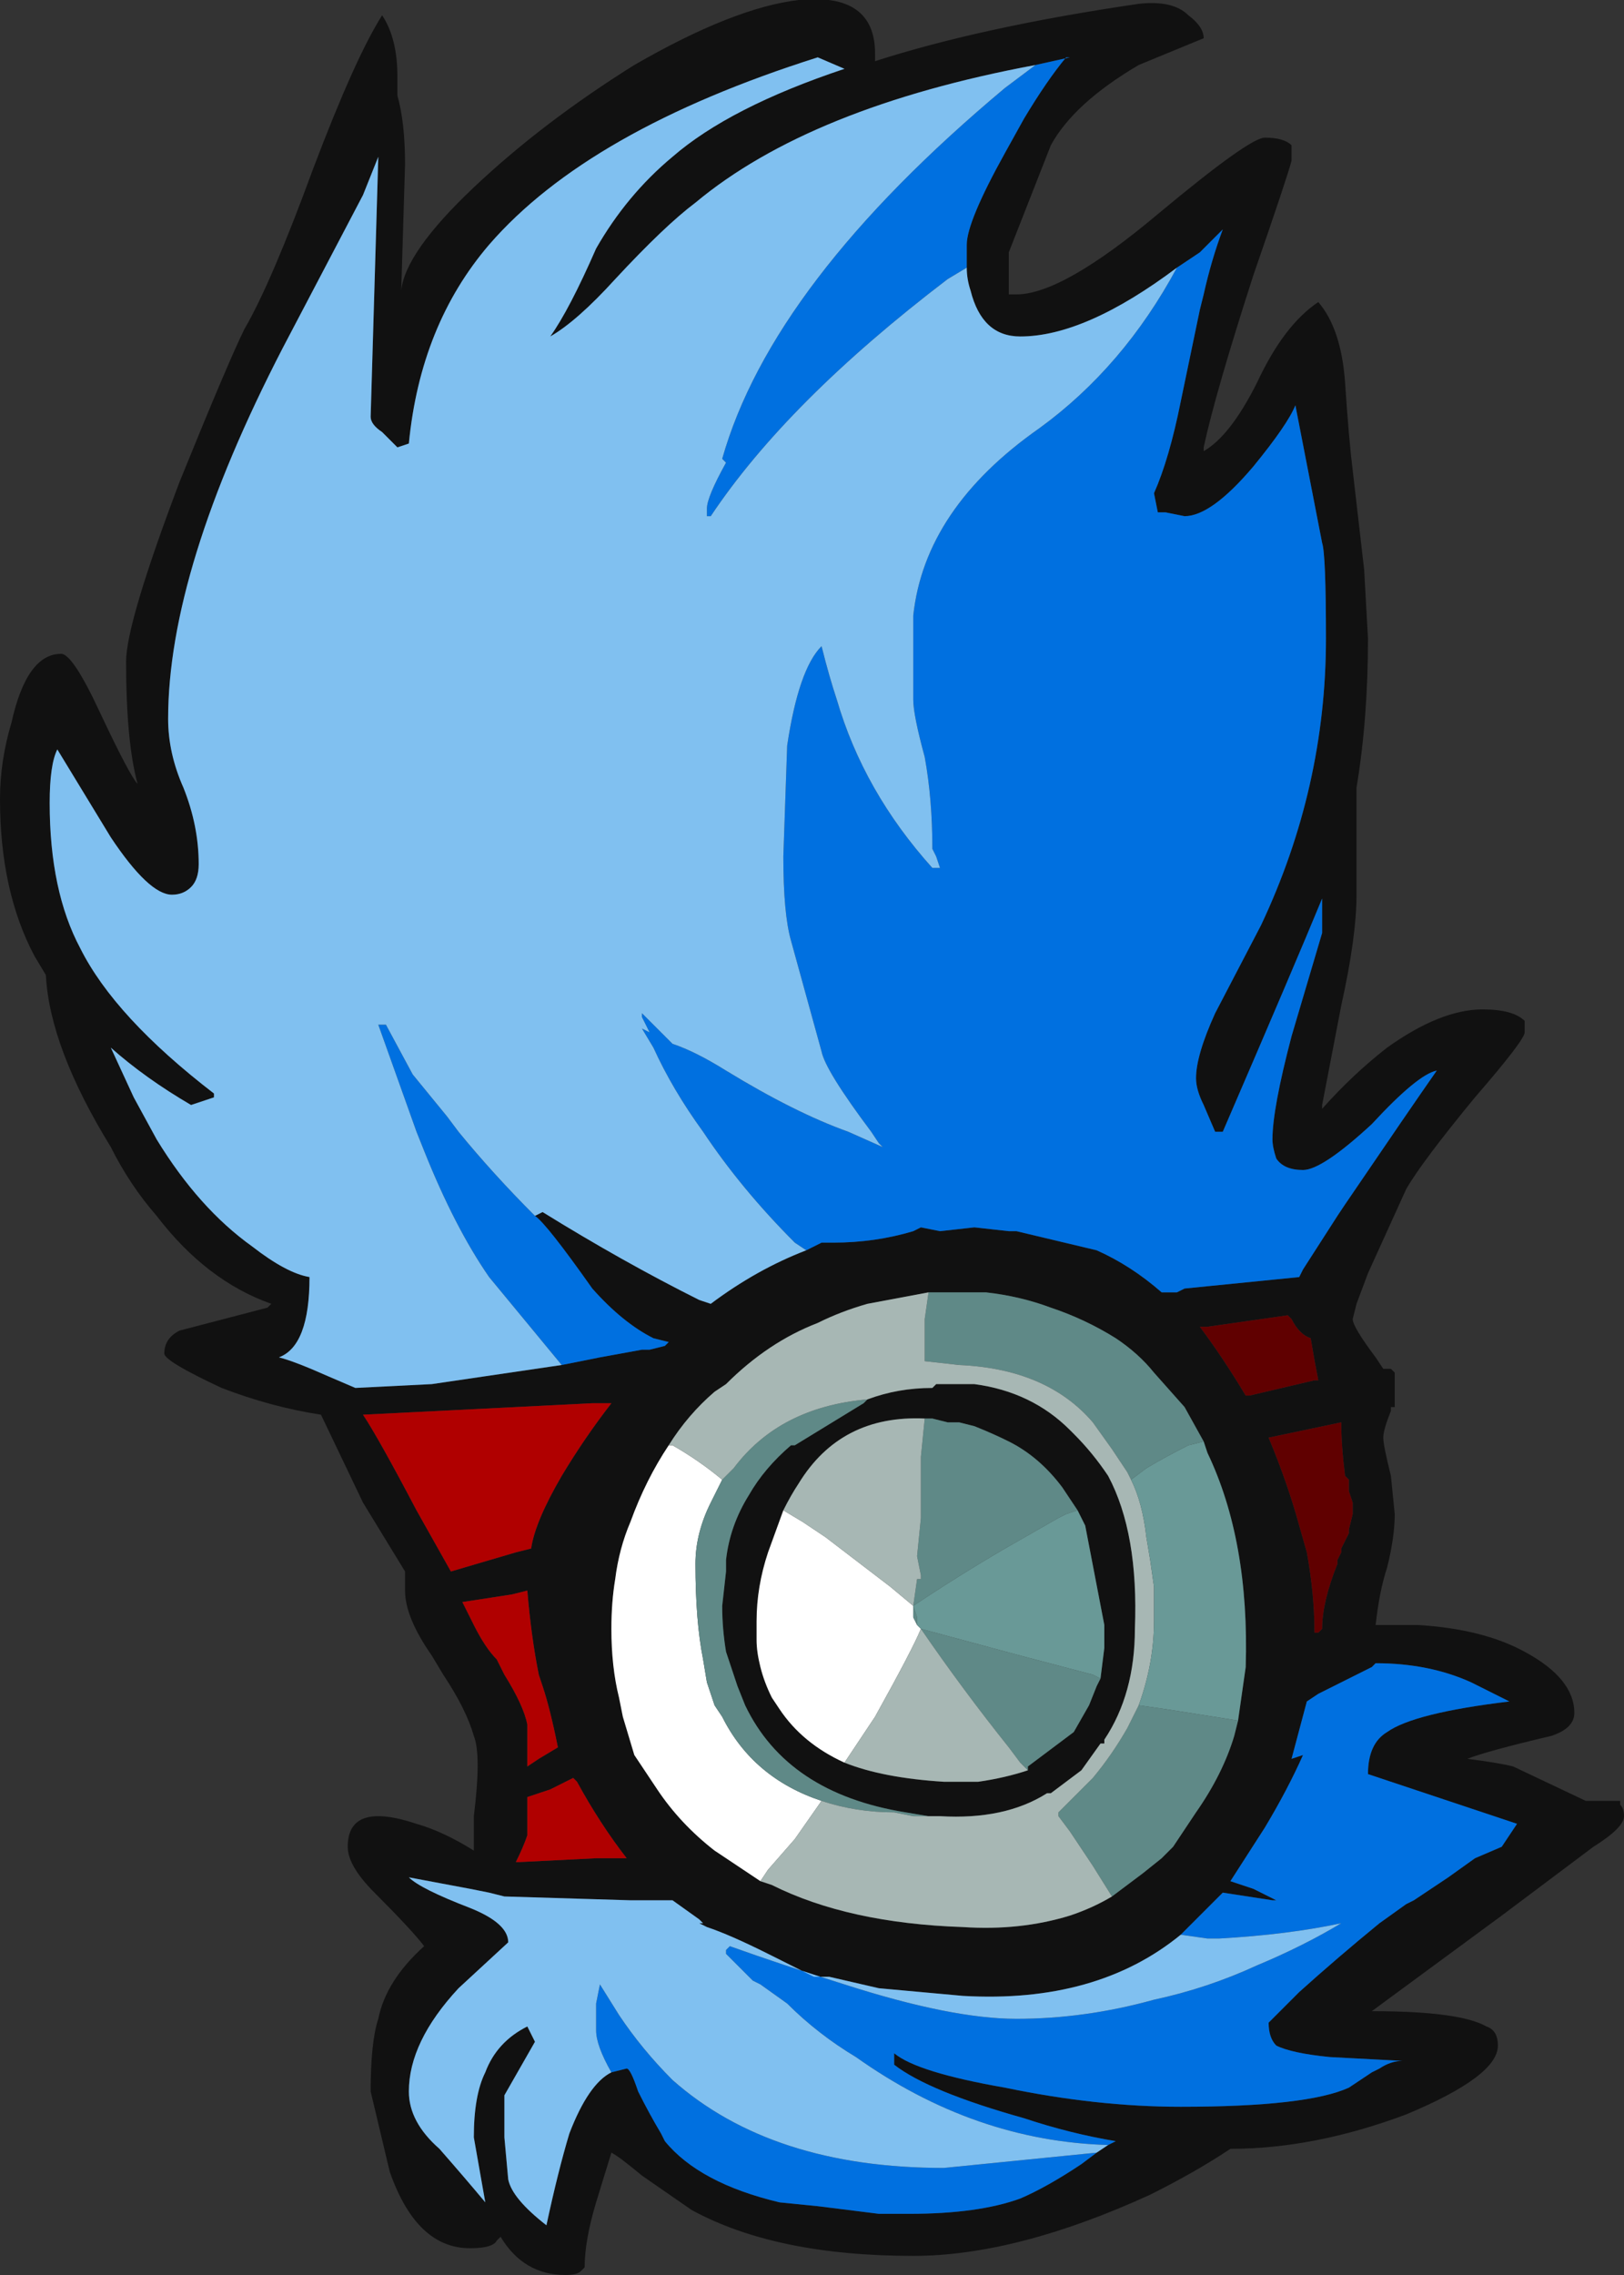<?xml version="1.0" encoding="UTF-8" standalone="no"?>
<svg xmlns:ffdec="https://www.free-decompiler.com/flash" xmlns:xlink="http://www.w3.org/1999/xlink" ffdec:objectType="shape" height="29.75px" width="21.25px" xmlns="http://www.w3.org/2000/svg">
  <rect width="100%" height="100%" fill="#333333" stroke="none"/>
  <g transform="matrix(1.0, 0.0, 0.0, 1.0, 9.5, 15.15)">
    <path d="M3.15 -11.65 L3.15 -11.95 Q3.15 -12.25 3.65 -13.15 L3.9 -13.6 Q4.2 -14.1 4.45 -14.4 L4.5 -14.4 4.05 -14.3 Q1.1 -13.75 -0.4 -12.5 -0.8 -12.2 -1.45 -11.5 -1.95 -10.95 -2.3 -10.75 -2.05 -11.1 -1.7 -11.9 -1.3 -12.6 -0.7 -13.1 0.05 -13.75 1.55 -14.25 L1.2 -14.4 Q-1.8 -13.45 -3.1 -11.95 -4.0 -10.9 -4.15 -9.35 L-4.3 -9.3 -4.5 -9.5 Q-4.65 -9.6 -4.65 -9.7 L-4.55 -13.1 -4.75 -12.6 -5.8 -10.6 Q-7.3 -7.7 -7.3 -5.75 -7.3 -5.3 -7.1 -4.85 -6.9 -4.35 -6.9 -3.85 -6.9 -3.65 -7.0 -3.55 -7.1 -3.45 -7.25 -3.45 -7.55 -3.45 -8.05 -4.2 L-8.75 -5.35 Q-8.85 -5.15 -8.85 -4.65 -8.85 -3.5 -8.45 -2.75 -8.0 -1.85 -6.7 -0.85 L-6.7 -0.8 -7.0 -0.7 Q-7.6 -1.05 -8.05 -1.45 L-7.75 -0.8 -7.45 -0.25 Q-6.9 0.65 -6.2 1.15 -5.75 1.5 -5.45 1.55 -5.45 2.45 -5.85 2.6 -5.65 2.65 -5.2 2.85 L-4.85 3.0 -3.85 2.95 -2.15 2.7 -1.65 2.6 -1.1 2.5 -1.0 2.5 -0.8 2.45 -0.75 2.4 -0.95 2.35 Q-1.35 2.15 -1.75 1.7 -2.35 0.85 -2.5 0.75 L-2.4 0.7 Q-1.35 1.35 -0.35 1.85 L-0.2 1.9 Q0.4 1.45 1.05 1.2 L1.25 1.1 1.4 1.1 Q1.95 1.1 2.45 0.95 L2.55 0.9 2.8 0.95 3.25 0.9 3.7 0.95 3.8 0.95 4.85 1.2 Q5.3 1.4 5.7 1.75 L5.9 1.75 6.0 1.7 7.5 1.55 7.55 1.45 8.0 0.75 8.1 0.6 Q8.95 -0.65 9.3 -1.15 9.05 -1.1 8.45 -0.45 7.8 0.15 7.55 0.15 7.3 0.15 7.2 0.0 7.15 -0.15 7.15 -0.25 7.15 -0.65 7.4 -1.6 L7.8 -2.95 7.8 -3.4 Q7.45 -2.55 6.5 -0.35 L6.4 -0.35 6.25 -0.7 Q6.15 -0.9 6.15 -1.05 6.15 -1.35 6.4 -1.9 L7.0 -3.05 Q7.85 -4.85 7.85 -6.8 7.85 -7.9 7.8 -8.05 L7.45 -9.85 Q7.35 -9.6 6.9 -9.05 6.35 -8.4 6.0 -8.4 L5.75 -8.45 5.65 -8.45 5.6 -8.7 Q5.8 -9.15 5.95 -9.9 L6.2 -11.1 6.25 -11.3 Q6.35 -11.75 6.5 -12.15 L6.2 -11.85 5.9 -11.65 Q4.7 -10.75 3.85 -10.75 3.35 -10.75 3.2 -11.35 3.15 -11.5 3.15 -11.65 M1.95 -14.45 L1.95 -14.35 Q3.35 -14.8 5.4 -15.1 5.85 -15.15 6.05 -14.95 6.25 -14.8 6.25 -14.65 L5.4 -14.3 Q4.55 -13.8 4.25 -13.25 L3.7 -11.85 3.7 -11.3 3.8 -11.3 Q4.4 -11.3 5.65 -12.35 6.85 -13.35 7.05 -13.35 7.3 -13.35 7.4 -13.25 L7.4 -13.05 Q7.35 -12.85 6.9 -11.55 6.4 -10.0 6.25 -9.3 L6.25 -9.25 Q6.6 -9.45 6.95 -10.15 7.3 -10.9 7.75 -11.2 8.05 -10.85 8.1 -10.15 8.15 -9.4 8.2 -9.0 L8.35 -7.7 8.4 -6.8 Q8.4 -5.75 8.25 -4.85 L8.25 -3.45 Q8.25 -2.9 8.05 -2.0 L7.8 -0.7 7.8 -0.65 Q8.2 -1.1 8.65 -1.45 9.35 -1.95 9.9 -1.95 10.3 -1.95 10.45 -1.8 L10.45 -1.65 Q10.45 -1.55 9.8 -0.8 9.1 0.05 8.9 0.4 L8.4 1.5 8.25 1.9 8.2 2.1 Q8.2 2.2 8.5 2.6 L8.6 2.75 8.7 2.75 8.75 2.8 8.75 3.05 Q8.75 3.3 8.75 3.25 L8.7 3.25 8.7 3.3 Q8.6 3.55 8.6 3.65 8.6 3.75 8.7 4.15 L8.75 4.65 Q8.75 4.95 8.65 5.35 8.55 5.65 8.5 6.1 L9.05 6.1 Q9.9 6.15 10.45 6.45 11.1 6.8 11.1 7.25 11.1 7.45 10.8 7.55 9.95 7.75 9.7 7.85 10.1 7.9 10.3 7.95 L11.25 8.4 11.7 8.4 11.7 8.45 Q11.75 8.5 11.75 8.6 11.75 8.75 11.35 9.0 L10.15 9.9 8.45 11.15 Q9.6 11.15 9.95 11.35 10.1 11.4 10.1 11.6 10.1 12.0 8.9 12.5 7.7 12.95 6.6 12.95 6.15 13.25 5.55 13.55 3.8 14.35 2.45 14.35 0.65 14.35 -0.45 13.75 L-1.1 13.3 Q-1.4 13.05 -1.5 13.0 L-1.7 13.65 Q-1.85 14.15 -1.85 14.5 L-1.9 14.55 Q-1.95 14.6 -2.1 14.6 -2.65 14.6 -2.95 14.1 L-3.0 14.15 Q-3.05 14.25 -3.35 14.25 -4.05 14.25 -4.4 13.25 L-4.65 12.2 Q-4.65 11.55 -4.55 11.25 -4.45 10.75 -3.95 10.3 -4.1 10.1 -4.6 9.6 -4.95 9.25 -4.95 9.0 -4.95 8.4 -4.05 8.7 -3.7 8.8 -3.3 9.05 L-3.3 8.6 Q-3.2 7.8 -3.3 7.55 -3.4 7.2 -3.7 6.75 L-3.85 6.5 Q-4.2 6.0 -4.2 5.65 L-4.2 5.4 -4.75 4.5 -5.3 3.35 Q-5.95 3.25 -6.6 3.0 -7.35 2.65 -7.35 2.55 -7.35 2.35 -7.15 2.25 L-6.0 1.95 -5.95 1.9 Q-6.8 1.6 -7.45 0.75 -7.8 0.35 -8.05 -0.15 -8.85 -1.45 -8.9 -2.4 L-9.05 -2.65 Q-9.5 -3.5 -9.5 -4.7 -9.5 -5.2 -9.35 -5.7 -9.15 -6.6 -8.7 -6.6 -8.55 -6.6 -8.2 -5.85 -7.8 -5.0 -7.7 -4.9 -7.85 -5.45 -7.85 -6.5 -7.85 -7.0 -7.15 -8.85 -6.5 -10.45 -6.3 -10.85 -5.95 -11.45 -5.4 -12.95 -4.85 -14.4 -4.5 -14.95 -4.3 -14.65 -4.3 -14.15 L-4.3 -13.9 Q-4.2 -13.55 -4.2 -13.0 L-4.25 -11.35 Q-4.2 -11.85 -3.3 -12.7 -2.4 -13.55 -1.2 -14.3 0.1 -15.05 0.95 -15.15 1.95 -15.25 1.95 -14.45 M7.75 2.9 Q7.7 2.65 7.65 2.35 7.5 2.3 7.4 2.1 L7.35 2.05 6.3 2.2 6.2 2.2 Q6.5 2.6 6.8 3.1 L6.85 3.1 7.7 2.9 7.75 2.9 M8.1 4.15 Q8.05 3.75 8.05 3.45 L7.1 3.65 Q7.35 4.25 7.5 4.8 L7.6 5.15 Q7.7 5.7 7.7 6.2 L7.75 6.2 7.8 6.15 Q7.8 5.8 8.0 5.3 L8.0 5.25 8.05 5.15 8.05 5.1 8.15 4.9 8.15 4.85 8.2 4.65 8.2 4.5 8.15 4.35 8.15 4.2 8.1 4.15 M6.7 7.35 L6.8 6.65 Q6.85 5.0 6.3 3.85 L6.25 3.7 6.0 3.25 5.6 2.8 Q5.4 2.55 5.1 2.35 4.7 2.1 4.25 1.95 3.85 1.8 3.4 1.75 L2.65 1.75 1.85 1.9 Q1.5 2.0 1.2 2.15 0.55 2.4 0.0 2.95 L-0.15 3.05 Q-0.5 3.35 -0.75 3.75 -1.05 4.2 -1.25 4.75 -1.4 5.1 -1.45 5.5 -1.5 5.8 -1.5 6.15 -1.5 6.65 -1.4 7.05 L-1.35 7.3 -1.2 7.8 -0.9 8.25 Q-0.6 8.7 -0.15 9.05 L0.45 9.45 0.6 9.5 Q1.6 10.0 3.1 10.05 3.85 10.1 4.5 9.9 4.8 9.8 5.05 9.65 L5.45 9.35 5.7 9.15 5.85 9.0 6.15 8.55 Q6.5 8.05 6.65 7.55 L6.7 7.35 M5.0 12.9 L5.1 12.85 Q4.5 12.75 3.9 12.55 2.65 12.2 2.2 11.85 L2.2 11.7 Q2.5 11.95 3.65 12.15 4.85 12.4 5.95 12.4 7.6 12.4 8.15 12.15 L8.45 11.95 8.55 11.9 Q8.7 11.8 8.85 11.8 L7.9 11.75 Q7.4 11.7 7.2 11.6 7.1 11.5 7.1 11.3 L7.5 10.9 Q8.0 10.45 8.55 10.0 L8.9 9.75 9.0 9.7 9.45 9.4 9.8 9.15 10.15 9.0 10.35 8.7 8.4 8.05 Q8.4 7.65 8.65 7.5 9.0 7.25 10.25 7.1 L9.75 6.85 Q9.2 6.6 8.5 6.6 L8.45 6.65 7.75 7.0 7.6 7.1 7.4 7.85 7.55 7.8 Q7.35 8.25 7.05 8.75 L6.6 9.45 6.9 9.55 7.2 9.7 7.15 9.7 6.5 9.6 5.95 10.15 Q4.85 11.05 3.1 10.95 L2.0 10.85 1.35 10.7 1.15 10.7 0.55 10.4 Q0.05 10.15 -0.25 10.05 L-0.35 10.0 -0.3 10.0 -0.35 9.95 -0.7 9.7 -1.25 9.7 -2.9 9.65 -3.1 9.6 -3.35 9.55 -4.15 9.4 Q-4.0 9.55 -3.35 9.8 -2.85 10.0 -2.85 10.25 L-3.5 10.85 Q-4.15 11.55 -4.15 12.2 -4.15 12.6 -3.75 12.95 -3.4 13.35 -3.15 13.65 L-3.3 12.8 Q-3.3 12.25 -3.15 11.95 -3.0 11.55 -2.6 11.35 L-2.5 11.55 -2.9 12.25 -2.9 12.8 -2.85 13.35 Q-2.8 13.6 -2.35 13.95 -2.2 13.25 -2.05 12.75 -1.8 12.1 -1.5 11.95 L-1.3 11.9 Q-1.25 11.9 -1.15 12.2 -1.0 12.5 -0.85 12.75 L-0.8 12.85 Q-0.35 13.4 0.7 13.65 L1.2 13.7 2.0 13.8 2.4 13.8 Q3.3 13.8 3.85 13.6 4.2 13.45 4.65 13.15 L4.85 13.0 5.0 12.9 M1.85 3.15 Q2.25 3.0 2.7 3.0 L2.75 2.95 3.25 2.95 Q4.0 3.05 4.5 3.55 L4.55 3.6 Q4.8 3.85 5.0 4.15 5.4 4.9 5.35 6.15 5.35 7.0 4.95 7.6 L4.95 7.65 4.9 7.65 4.65 8.0 4.25 8.3 4.2 8.3 Q3.65 8.65 2.8 8.6 L2.65 8.6 2.35 8.55 Q0.8 8.3 0.25 7.15 L0.15 6.9 0.0 6.45 Q-0.05 6.15 -0.05 5.85 L0.0 5.4 0.0 5.25 Q0.05 4.8 0.3 4.4 0.5 4.05 0.85 3.75 L0.9 3.75 1.8 3.2 1.85 3.15 M4.7 4.8 L4.6 4.6 4.4 4.3 Q4.1 3.9 3.7 3.7 3.5 3.6 3.25 3.5 L3.05 3.45 2.9 3.45 2.7 3.4 2.6 3.4 Q1.5 3.35 0.95 4.25 0.85 4.4 0.75 4.6 L0.55 5.15 Q0.4 5.6 0.4 6.05 L0.4 6.3 Q0.4 6.45 0.45 6.65 0.5 6.85 0.6 7.05 L0.7 7.2 Q1.0 7.65 1.55 7.9 2.05 8.1 2.85 8.15 L3.3 8.15 Q3.65 8.1 3.95 8.0 L3.95 7.95 4.55 7.5 4.75 7.15 4.85 6.9 4.9 6.8 4.95 6.4 4.95 6.1 4.7 4.8 M-1.75 3.2 L-4.75 3.35 Q-4.55 3.65 -4.05 4.6 L-3.6 5.4 -2.75 5.15 -2.55 5.1 Q-2.5 4.75 -2.15 4.15 -1.85 3.65 -1.5 3.2 L-1.75 3.2 M-3.0 6.55 L-2.9 6.75 Q-2.65 7.15 -2.6 7.4 -2.6 7.5 -2.6 7.95 L-2.45 7.85 -2.2 7.7 Q-2.3 7.2 -2.4 6.9 L-2.45 6.75 Q-2.55 6.25 -2.6 5.65 L-2.8 5.7 -3.45 5.8 -3.3 6.1 Q-3.15 6.4 -3.0 6.55 M-2.6 8.35 Q-2.6 8.75 -2.6 8.85 -2.65 9.0 -2.75 9.2 L-2.7 9.2 -1.7 9.15 -1.3 9.15 Q-1.65 8.7 -1.95 8.15 L-2.0 8.1 -2.3 8.25 -2.6 8.35" fill="#111111" fill-rule="evenodd" stroke="none"/>
    <path d="M7.7 2.9 L6.85 3.1 6.8 3.1 Q6.5 2.6 6.2 2.2 L6.3 2.2 7.35 2.05 7.4 2.1 Q7.5 2.3 7.65 2.35 7.7 2.65 7.75 2.9 L7.7 2.9 M8.1 4.15 L8.15 4.2 8.15 4.35 8.2 4.5 8.2 4.65 8.15 4.85 8.15 4.9 8.05 5.1 8.05 5.15 8.0 5.25 8.0 5.3 Q7.8 5.8 7.8 6.15 L7.75 6.2 7.7 6.2 Q7.7 5.7 7.6 5.15 L7.5 4.8 Q7.35 4.25 7.1 3.65 L8.05 3.45 Q8.05 3.75 8.1 4.15" fill="#600000" fill-rule="evenodd" stroke="none"/>
    <path d="M-3.0 6.55 Q-3.15 6.4 -3.3 6.1 L-3.45 5.8 -2.8 5.7 -2.6 5.65 Q-2.55 6.25 -2.45 6.75 L-2.4 6.9 Q-2.3 7.2 -2.2 7.7 L-2.45 7.85 -2.6 7.95 Q-2.6 7.5 -2.6 7.4 -2.65 7.15 -2.9 6.75 L-3.0 6.55 M-1.75 3.2 L-1.5 3.2 Q-1.85 3.65 -2.15 4.15 -2.5 4.75 -2.55 5.1 L-2.75 5.15 -3.6 5.4 -4.05 4.6 Q-4.55 3.65 -4.75 3.35 L-1.75 3.2 M-2.6 8.35 L-2.3 8.25 -2.0 8.1 -1.95 8.15 Q-1.65 8.7 -1.3 9.15 L-1.7 9.15 -2.7 9.2 -2.75 9.2 Q-2.65 9.0 -2.6 8.85 -2.6 8.75 -2.6 8.35" fill="#b00000" fill-rule="evenodd" stroke="none"/>
    <path d="M4.05 -14.3 L4.5 -14.4 4.45 -14.4 Q4.2 -14.1 3.9 -13.6 L3.65 -13.15 Q3.15 -12.25 3.15 -11.95 L3.15 -11.65 2.9 -11.5 Q0.8 -9.9 -0.2 -8.4 L-0.25 -8.4 Q-0.25 -8.35 -0.25 -8.5 -0.25 -8.65 0.0 -9.1 L-0.05 -9.15 Q0.6 -11.45 3.65 -14.0 L4.05 -14.3 M5.9 -11.65 L6.2 -11.85 6.5 -12.15 Q6.35 -11.75 6.25 -11.3 L6.2 -11.1 5.95 -9.9 Q5.8 -9.15 5.6 -8.7 L5.65 -8.45 5.75 -8.45 6.0 -8.4 Q6.35 -8.4 6.9 -9.05 7.35 -9.6 7.45 -9.85 L7.8 -8.05 Q7.85 -7.9 7.85 -6.8 7.85 -4.85 7.0 -3.05 L6.4 -1.9 Q6.15 -1.35 6.15 -1.05 6.15 -0.9 6.25 -0.7 L6.4 -0.35 6.5 -0.35 Q7.45 -2.55 7.8 -3.4 L7.8 -2.95 7.4 -1.6 Q7.15 -0.65 7.15 -0.25 7.15 -0.15 7.2 0.0 7.3 0.15 7.55 0.15 7.8 0.15 8.45 -0.45 9.05 -1.1 9.3 -1.15 8.95 -0.65 8.1 0.6 L8.0 0.75 7.55 1.45 7.5 1.55 6.0 1.7 5.9 1.75 5.7 1.75 Q5.3 1.4 4.85 1.2 L3.8 0.95 3.7 0.95 3.25 0.9 2.8 0.95 2.55 0.9 2.45 0.95 Q1.95 1.1 1.4 1.1 L1.25 1.1 1.05 1.2 0.9 1.1 Q0.2 0.4 -0.3 -0.35 -0.7 -0.9 -0.95 -1.45 L-1.1 -1.7 -1.0 -1.65 -1.1 -1.85 -1.1 -1.9 -0.7 -1.5 Q-0.4 -1.4 0.0 -1.15 0.9 -0.6 1.6 -0.35 L2.05 -0.15 2.0 -0.2 1.9 -0.35 Q1.3 -1.15 1.25 -1.4 L0.85 -2.85 Q0.75 -3.2 0.75 -3.95 L0.8 -5.4 Q0.95 -6.4 1.25 -6.7 1.35 -6.3 1.45 -6.0 1.8 -4.8 2.7 -3.8 L2.8 -3.8 2.75 -3.95 2.7 -4.05 Q2.7 -4.7 2.6 -5.25 2.45 -5.8 2.45 -6.0 L2.45 -7.1 Q2.6 -8.5 4.1 -9.55 5.2 -10.35 5.9 -11.65 M-2.5 0.75 Q-2.35 0.85 -1.75 1.7 -1.35 2.15 -0.95 2.35 L-0.75 2.4 -0.8 2.45 -1.0 2.5 -1.1 2.5 -1.65 2.6 -2.15 2.7 -3.1 1.55 Q-3.55 0.9 -3.95 -0.1 L-4.05 -0.35 -4.55 -1.75 -4.45 -1.75 -4.1 -1.1 -3.65 -0.55 -3.5 -0.35 Q-3.05 0.2 -2.5 0.75 M5.95 10.15 L6.5 9.6 7.15 9.7 7.2 9.7 6.9 9.55 6.6 9.45 7.05 8.75 Q7.35 8.25 7.55 7.8 L7.4 7.85 7.6 7.1 7.75 7.0 8.45 6.65 8.5 6.6 Q9.2 6.6 9.75 6.85 L10.25 7.1 Q9.0 7.25 8.65 7.5 8.4 7.65 8.4 8.05 L10.35 8.7 10.15 9.0 9.8 9.15 9.45 9.4 9.0 9.7 8.9 9.75 8.55 10.0 Q8.0 10.45 7.5 10.9 L7.1 11.3 Q7.1 11.5 7.2 11.6 7.4 11.7 7.9 11.75 L8.85 11.8 Q8.7 11.8 8.55 11.9 L8.45 11.95 8.15 12.15 Q7.6 12.4 5.95 12.4 4.85 12.4 3.65 12.15 2.5 11.95 2.2 11.7 L2.2 11.85 Q2.65 12.2 3.9 12.55 4.5 12.75 5.1 12.85 L5.0 12.9 Q3.25 12.85 1.7 11.75 1.2 11.45 0.8 11.05 L0.45 10.8 0.35 10.75 0.0 10.4 0.0 10.35 0.05 10.3 Q0.75 10.55 1.55 10.8 2.95 11.25 3.8 11.25 4.7 11.25 5.6 11.0 6.3 10.85 6.95 10.55 7.55 10.3 8.05 10.0 7.35 10.15 6.45 10.2 L6.3 10.2 5.95 10.15 M4.85 13.0 L4.65 13.15 Q4.2 13.45 3.85 13.6 3.3 13.8 2.4 13.8 L2.0 13.8 1.2 13.7 0.7 13.65 Q-0.35 13.4 -0.8 12.85 L-0.85 12.75 Q-1.0 12.5 -1.15 12.2 -1.25 11.9 -1.3 11.9 L-1.5 11.95 Q-1.7 11.6 -1.7 11.4 L-1.7 11.05 -1.65 10.8 -1.4 11.2 Q-1.1 11.65 -0.7 12.05 0.6 13.2 2.85 13.2 L4.85 13.0" fill="#0070e0" fill-rule="evenodd" stroke="none"/>
    <path d="M4.05 -14.3 L3.65 -14.0 Q0.6 -11.45 -0.05 -9.15 L0.0 -9.1 Q-0.25 -8.65 -0.25 -8.5 -0.25 -8.35 -0.25 -8.4 L-0.2 -8.4 Q0.8 -9.9 2.9 -11.5 L3.15 -11.65 Q3.15 -11.5 3.2 -11.35 3.35 -10.75 3.85 -10.75 4.7 -10.75 5.9 -11.65 5.2 -10.35 4.1 -9.55 2.6 -8.5 2.45 -7.1 L2.45 -6.0 Q2.45 -5.8 2.6 -5.25 2.7 -4.7 2.7 -4.05 L2.75 -3.95 2.8 -3.8 2.7 -3.8 Q1.8 -4.8 1.45 -6.0 1.35 -6.3 1.25 -6.7 0.95 -6.4 0.8 -5.4 L0.75 -3.95 Q0.75 -3.2 0.85 -2.85 L1.25 -1.4 Q1.3 -1.15 1.9 -0.35 L2.0 -0.2 2.05 -0.15 1.6 -0.35 Q0.9 -0.6 0.0 -1.15 -0.4 -1.4 -0.7 -1.5 L-1.1 -1.9 -1.1 -1.85 -1.0 -1.65 -1.1 -1.7 -0.95 -1.45 Q-0.7 -0.9 -0.3 -0.35 0.2 0.4 0.9 1.1 L1.05 1.2 Q0.4 1.45 -0.2 1.9 L-0.35 1.85 Q-1.35 1.35 -2.4 0.7 L-2.5 0.75 Q-3.05 0.2 -3.5 -0.35 L-3.65 -0.55 -4.1 -1.1 -4.45 -1.75 -4.55 -1.75 -4.05 -0.35 -3.95 -0.1 Q-3.55 0.9 -3.1 1.55 L-2.15 2.7 -3.85 2.95 -4.85 3.0 -5.2 2.85 Q-5.65 2.65 -5.85 2.6 -5.45 2.45 -5.45 1.55 -5.75 1.5 -6.2 1.15 -6.9 0.65 -7.45 -0.25 L-7.75 -0.8 -8.05 -1.45 Q-7.6 -1.05 -7.0 -0.7 L-6.7 -0.8 -6.7 -0.85 Q-8.0 -1.85 -8.45 -2.75 -8.85 -3.5 -8.85 -4.65 -8.85 -5.15 -8.75 -5.35 L-8.05 -4.2 Q-7.55 -3.45 -7.25 -3.45 -7.1 -3.45 -7.0 -3.55 -6.9 -3.65 -6.9 -3.85 -6.9 -4.35 -7.1 -4.85 -7.3 -5.3 -7.3 -5.75 -7.3 -7.7 -5.8 -10.6 L-4.75 -12.6 -4.55 -13.1 -4.65 -9.7 Q-4.65 -9.6 -4.5 -9.5 L-4.3 -9.3 -4.15 -9.35 Q-4.0 -10.9 -3.1 -11.95 -1.8 -13.45 1.2 -14.4 L1.55 -14.25 Q0.05 -13.75 -0.7 -13.1 -1.3 -12.6 -1.7 -11.9 -2.05 -11.1 -2.3 -10.75 -1.95 -10.95 -1.45 -11.5 -0.8 -12.2 -0.4 -12.5 1.1 -13.75 4.05 -14.3 M5.95 10.15 L6.3 10.2 6.45 10.2 Q7.35 10.15 8.05 10.0 7.55 10.3 6.95 10.55 6.3 10.85 5.6 11.0 4.7 11.25 3.8 11.25 2.95 11.25 1.55 10.8 0.75 10.55 0.05 10.3 L0.0 10.35 0.0 10.4 0.35 10.75 0.45 10.8 0.8 11.05 Q1.2 11.45 1.7 11.75 3.25 12.85 5.0 12.9 L4.85 13.0 2.85 13.2 Q0.6 13.2 -0.7 12.05 -1.1 11.65 -1.4 11.2 L-1.65 10.8 -1.7 11.05 -1.7 11.4 Q-1.7 11.6 -1.5 11.95 -1.8 12.1 -2.05 12.75 -2.2 13.25 -2.35 13.95 -2.8 13.6 -2.85 13.35 L-2.9 12.8 -2.9 12.25 -2.5 11.55 -2.6 11.35 Q-3.0 11.55 -3.15 11.95 -3.3 12.25 -3.3 12.8 L-3.15 13.65 Q-3.4 13.35 -3.75 12.95 -4.15 12.6 -4.15 12.2 -4.15 11.55 -3.5 10.85 L-2.85 10.25 Q-2.85 10.0 -3.35 9.8 -4.0 9.55 -4.15 9.4 L-3.35 9.55 -3.1 9.6 -2.9 9.65 -1.25 9.7 -0.7 9.7 -0.35 9.95 -0.3 10.0 -0.35 10.0 -0.25 10.05 Q0.05 10.15 0.55 10.4 L1.15 10.7 1.35 10.7 2.0 10.85 3.1 10.95 Q4.85 11.05 5.95 10.15" fill="#80c0f0" fill-rule="evenodd" stroke="none"/>
    <path d="M1.25 8.4 L0.9 8.9 0.55 9.3 0.45 9.45 -0.15 9.05 Q-0.6 8.7 -0.9 8.25 L-1.2 7.8 -1.35 7.3 -1.4 7.05 Q-1.5 6.65 -1.5 6.15 -1.5 5.8 -1.45 5.5 -1.4 5.1 -1.25 4.75 -1.05 4.2 -0.75 3.75 L-0.7 3.75 Q-0.35 3.95 -0.05 4.2 L-0.2 4.5 Q-0.4 4.9 -0.4 5.3 -0.4 6.05 -0.3 6.55 L-0.25 6.85 -0.15 7.15 -0.05 7.3 Q0.35 8.1 1.25 8.4 M2.45 5.85 L2.45 6.0 2.5 6.1 2.55 6.15 Q2.45 6.4 1.95 7.3 L1.55 7.9 Q1.0 7.65 0.7 7.2 L0.6 7.05 Q0.5 6.85 0.45 6.65 0.4 6.45 0.4 6.3 L0.4 6.05 Q0.4 5.6 0.55 5.15 L0.75 4.6 1.0 4.75 1.3 4.95 2.15 5.6 2.45 5.85" fill="#ffffff" fill-rule="evenodd" stroke="none"/>
    <path d="M6.25 3.7 L6.05 3.75 Q5.75 3.9 5.5 4.05 L5.3 4.2 5.25 4.1 5.05 3.8 4.8 3.45 Q4.2 2.75 3.05 2.7 L2.6 2.65 2.6 2.1 2.65 1.75 3.4 1.75 Q3.85 1.8 4.25 1.95 4.7 2.1 5.1 2.35 5.4 2.55 5.6 2.8 L6.0 3.25 6.25 3.7 M5.4 7.15 L5.75 7.2 6.7 7.35 6.65 7.55 Q6.5 8.05 6.15 8.55 L5.85 9.0 5.7 9.15 5.45 9.35 5.05 9.65 4.8 9.25 4.5 8.8 4.35 8.6 4.35 8.55 4.8 8.1 Q5.05 7.8 5.25 7.45 L5.4 7.15 M1.85 3.15 L1.8 3.2 0.9 3.75 0.85 3.75 Q0.5 4.05 0.3 4.4 0.05 4.8 0.0 5.25 L0.0 5.4 -0.05 5.85 Q-0.05 6.15 0.0 6.45 L0.15 6.9 0.25 7.15 Q0.8 8.3 2.35 8.55 L2.65 8.6 2.45 8.6 2.2 8.55 Q1.7 8.55 1.25 8.4 0.35 8.1 -0.05 7.3 L-0.15 7.15 -0.25 6.85 -0.3 6.55 Q-0.4 6.05 -0.4 5.3 -0.4 4.9 -0.2 4.5 L-0.05 4.2 0.1 4.05 Q0.7 3.25 1.85 3.15 M2.6 3.4 L2.7 3.4 2.9 3.45 3.05 3.45 3.25 3.5 Q3.5 3.6 3.7 3.7 4.1 3.9 4.4 4.3 L4.6 4.6 4.7 4.8 4.6 4.6 4.45 4.65 4.35 4.7 Q4.0 4.9 3.65 5.1 3.05 5.45 2.45 5.85 L2.5 6.0 2.5 6.1 2.45 6.0 2.45 5.85 2.5 5.5 2.55 5.5 2.55 5.45 2.5 5.2 2.55 4.7 2.55 3.9 2.6 3.4 M4.9 6.8 L4.85 6.9 4.75 7.15 4.55 7.5 3.95 7.95 3.95 8.0 3.85 7.9 3.7 7.7 Q3.1 6.95 2.55 6.15 L3.85 6.5 4.8 6.75 4.9 6.8" fill="#5f8987" fill-rule="evenodd" stroke="none"/>
    <path d="M5.3 4.2 Q5.45 4.5 5.5 4.95 L5.55 5.25 5.6 5.6 5.6 6.05 Q5.6 6.6 5.4 7.15 L5.25 7.45 Q5.05 7.8 4.8 8.1 L4.35 8.55 4.35 8.6 4.5 8.8 4.8 9.25 5.05 9.65 Q4.8 9.8 4.5 9.9 3.85 10.1 3.1 10.05 1.6 10.0 0.6 9.5 L0.45 9.45 0.55 9.3 0.9 8.9 1.25 8.4 Q1.7 8.55 2.2 8.55 L2.45 8.6 2.65 8.6 2.8 8.6 Q3.65 8.65 4.2 8.3 L4.25 8.3 4.65 8.0 4.9 7.65 4.95 7.65 4.95 7.6 Q5.35 7.0 5.35 6.15 5.4 4.9 5.0 4.15 4.8 3.85 4.55 3.6 L4.5 3.55 Q4.0 3.05 3.25 2.95 L2.75 2.95 2.7 3.0 Q2.25 3.0 1.85 3.15 0.7 3.25 0.1 4.05 L-0.05 4.2 Q-0.35 3.95 -0.7 3.75 L-0.75 3.75 Q-0.5 3.35 -0.15 3.05 L0.0 2.95 Q0.55 2.4 1.2 2.15 1.5 2.0 1.85 1.9 L2.65 1.75 2.6 2.1 2.6 2.65 3.05 2.7 Q4.2 2.75 4.8 3.45 L5.05 3.8 5.25 4.1 5.3 4.2 M2.6 3.4 L2.55 3.9 2.55 4.7 2.5 5.2 2.55 5.45 2.55 5.5 2.5 5.5 2.45 5.85 2.15 5.6 1.3 4.95 1.0 4.75 0.75 4.6 Q0.85 4.4 0.95 4.25 1.5 3.35 2.6 3.4 M3.95 8.0 Q3.65 8.1 3.3 8.15 L2.85 8.15 Q2.05 8.1 1.55 7.9 L1.95 7.3 Q2.45 6.4 2.55 6.15 3.1 6.95 3.7 7.7 L3.85 7.9 3.95 8.0" fill="#a7b7b4" fill-rule="evenodd" stroke="none"/>
    <path d="M5.3 4.2 L5.5 4.05 Q5.75 3.9 6.05 3.75 L6.25 3.7 6.3 3.85 Q6.85 5.0 6.8 6.65 L6.7 7.35 5.75 7.2 5.4 7.15 Q5.6 6.6 5.6 6.05 L5.6 5.6 5.55 5.25 5.5 4.95 Q5.45 4.5 5.3 4.2 M2.5 6.1 L2.5 6.0 2.45 5.85 Q3.05 5.45 3.65 5.1 4.0 4.9 4.35 4.7 L4.45 4.65 4.6 4.6 4.7 4.8 4.95 6.1 4.95 6.4 4.9 6.8 4.8 6.75 3.85 6.5 2.55 6.15 2.5 6.1" fill="#699997" fill-rule="evenodd" stroke="none"/>
  </g>
</svg>
